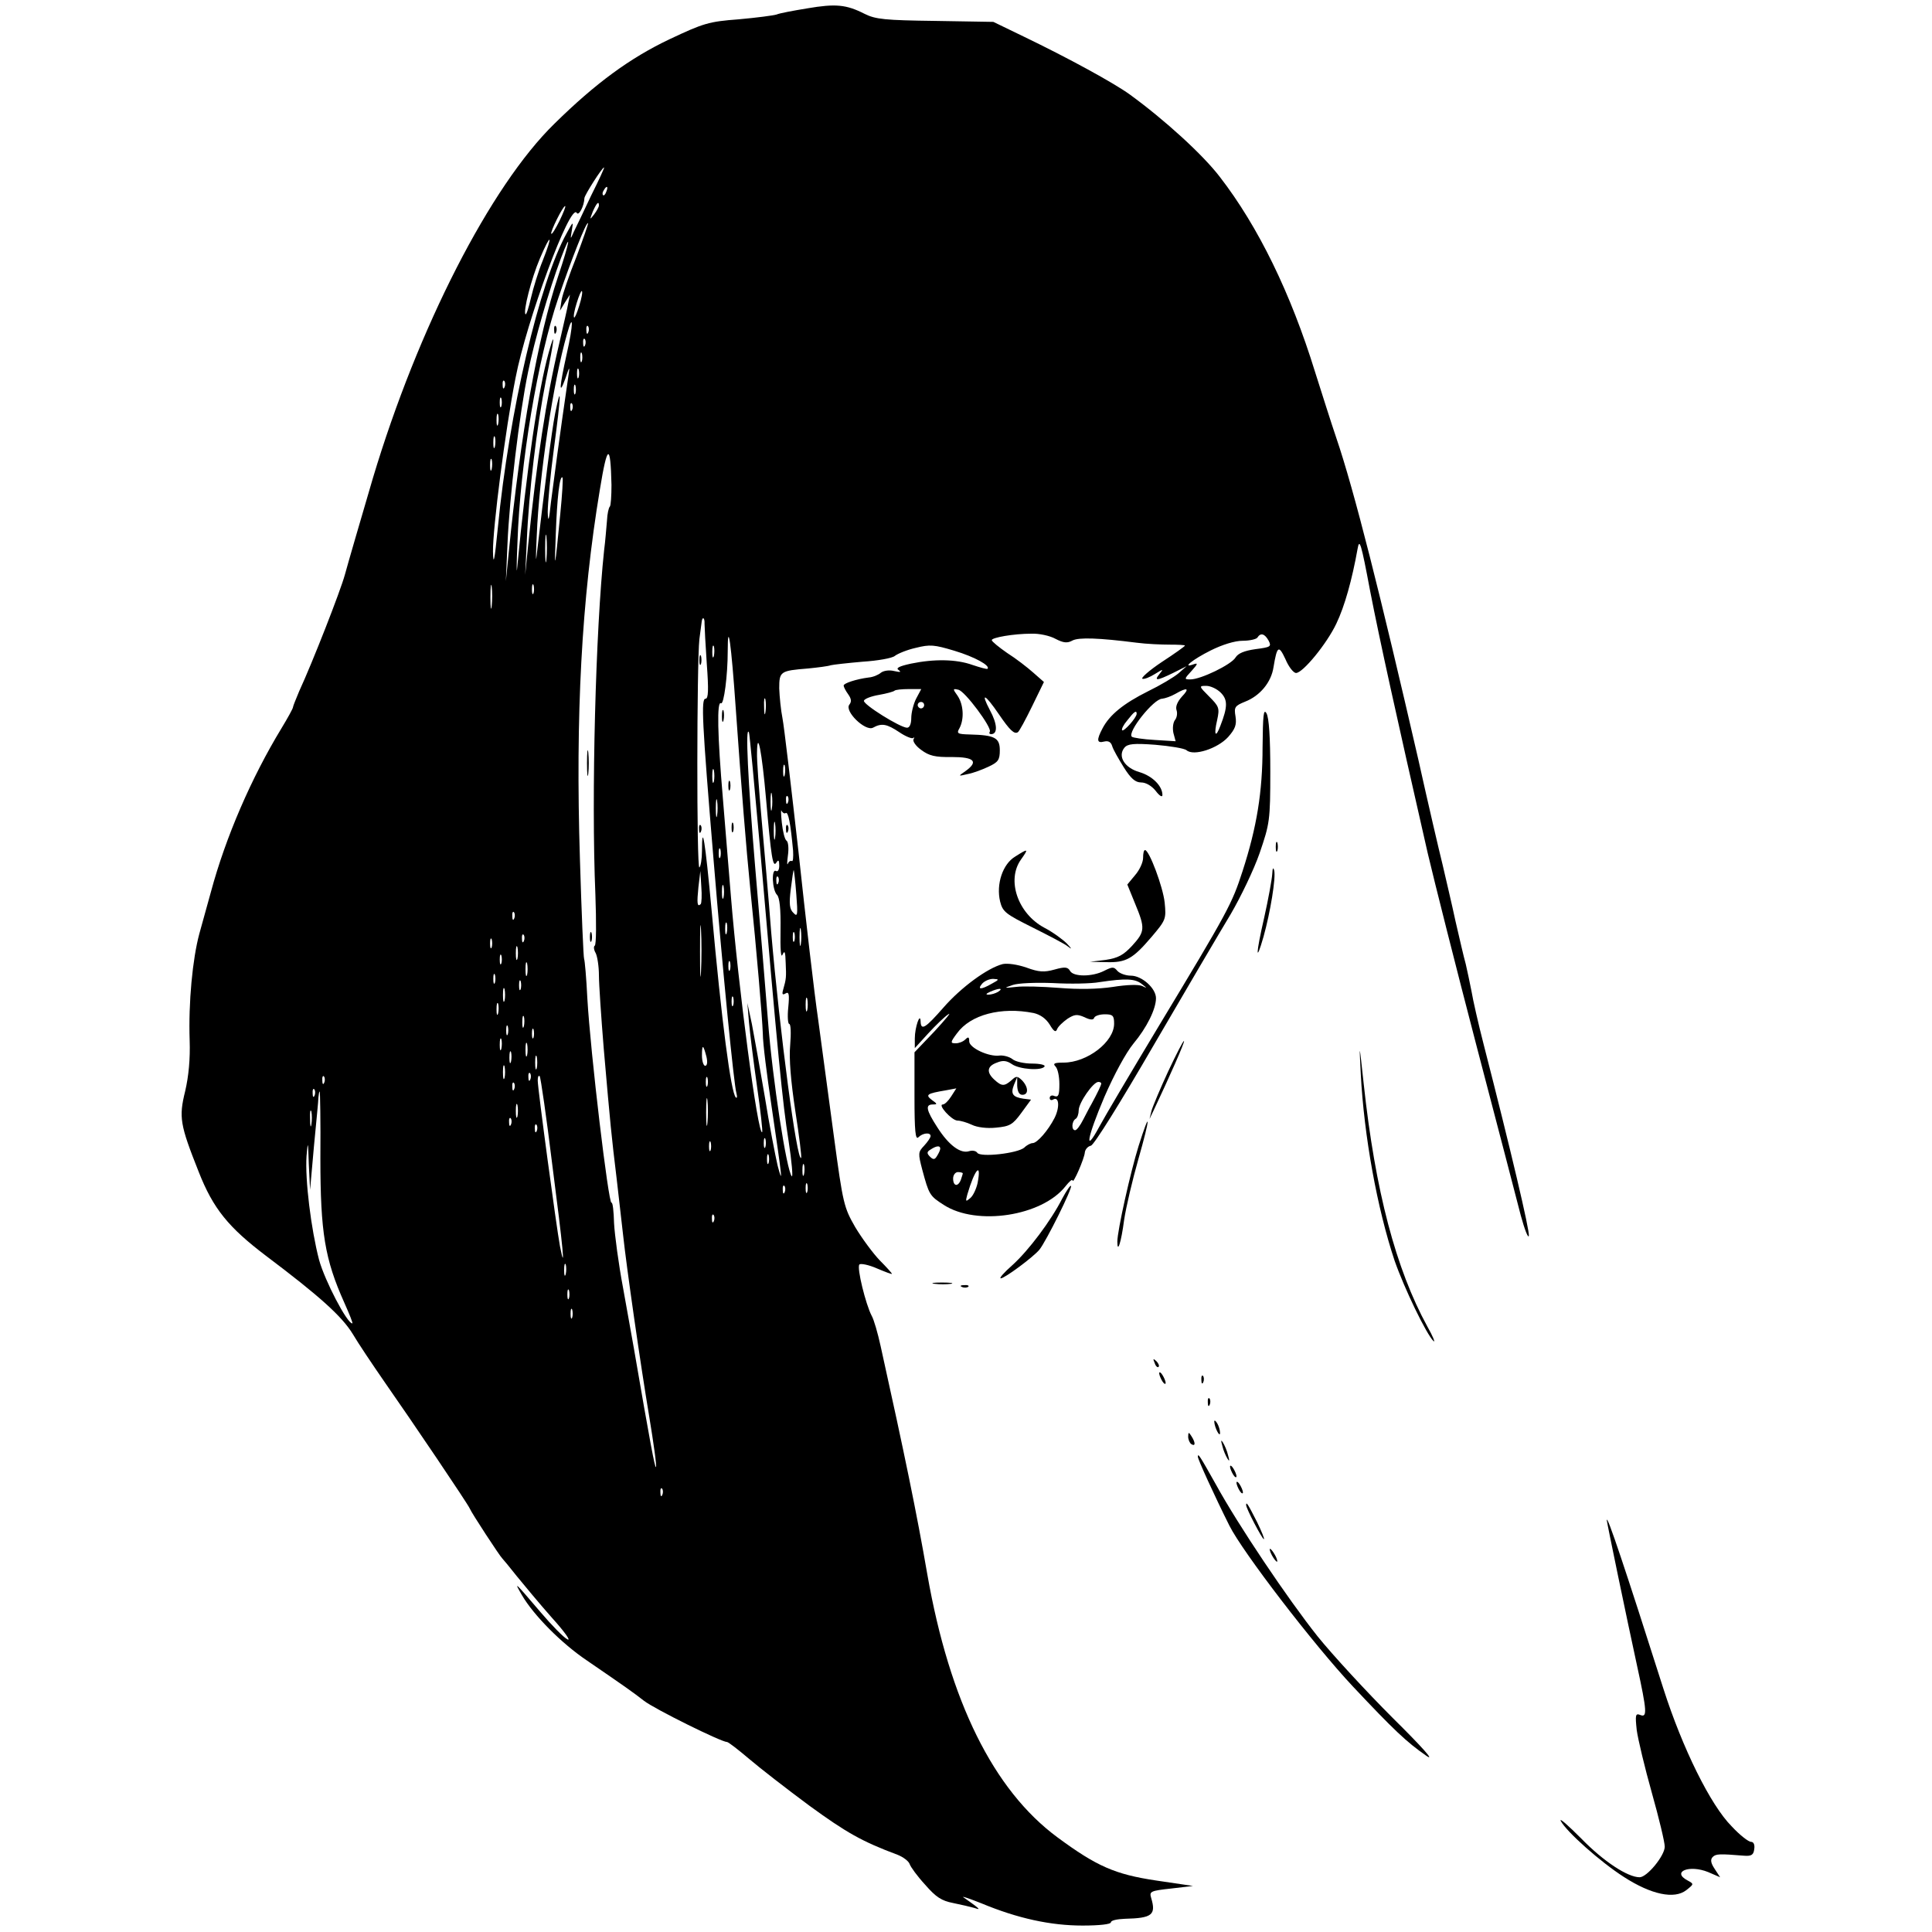 <?xml version="1.0" standalone="no"?>
<!DOCTYPE svg PUBLIC "-//W3C//DTD SVG 20010904//EN"
 "http://www.w3.org/TR/2001/REC-SVG-20010904/DTD/svg10.dtd">
<svg version="1.0" xmlns="http://www.w3.org/2000/svg"
 width="600pt" height="600pt" viewBox="0 0 600 600"
 preserveAspectRatio="xMidYMid meet">
<g transform="translate(0,600) scale(0.1,-0.1)"
fill="#000000" stroke="none">
<path d="M2507 5974 c-43 -7 -86 -15 -95 -19 -9 -3 -62 -10 -118 -15 -93 -7
-109 -12 -215 -62 -122 -58 -229 -136 -357 -262 -199 -194 -424 -634 -564
-1101 -39 -133 -77 -263 -87 -300 -14 -51 -100 -271 -142 -362 -10 -24 -19
-46 -19 -49 0 -4 -16 -33 -36 -66 -93 -153 -173 -337 -219 -508 -10 -36 -26
-94 -36 -130 -21 -78 -34 -213 -30 -331 2 -57 -3 -111 -14 -158 -20 -81 -16
-104 42 -250 45 -115 93 -173 209 -261 166 -125 235 -187 269 -242 17 -29 62
-96 98 -148 86 -123 261 -382 266 -395 5 -13 94 -149 101 -155 3 -3 23 -27 45
-55 22 -27 71 -86 109 -129 39 -43 61 -74 48 -67 -12 6 -49 44 -83 84 -82 96
-84 98 -58 53 36 -62 123 -150 202 -203 121 -83 141 -97 177 -125 32 -25 240
-128 258 -128 4 0 35 -24 68 -52 34 -29 119 -95 188 -146 114 -83 163 -111
273 -152 18 -7 35 -20 38 -29 3 -9 24 -38 48 -64 34 -39 51 -50 87 -57 25 -5
54 -12 65 -15 18 -6 18 -5 3 7 -9 7 -25 18 -35 25 -10 6 15 -2 55 -18 113 -47
215 -69 314 -69 52 0 88 4 88 10 0 6 19 10 43 11 85 2 98 12 82 65 -6 20 -2
22 62 29 l68 8 -115 17 c-127 19 -184 44 -306 134 -199 147 -335 423 -404 816
-33 191 -71 375 -145 709 -9 41 -21 83 -28 95 -18 34 -47 150 -38 159 4 4 29
-1 54 -12 26 -11 47 -19 47 -17 0 2 -17 21 -38 42 -21 22 -55 68 -76 103 -35
61 -38 72 -66 280 -16 119 -38 282 -49 364 -12 81 -39 315 -61 520 -23 204
-45 392 -50 417 -5 25 -9 66 -10 92 0 53 3 55 90 62 30 3 62 7 70 10 8 2 53 7
99 11 47 3 92 11 100 18 9 7 38 19 65 25 44 11 57 10 120 -9 63 -19 112 -46
103 -56 -2 -2 -23 4 -47 12 -50 18 -119 19 -191 4 -37 -8 -48 -14 -38 -20 9
-7 5 -7 -14 -3 -16 4 -33 1 -41 -5 -8 -7 -25 -14 -38 -15 -39 -5 -78 -18 -78
-25 0 -4 6 -16 14 -27 10 -14 11 -23 4 -32 -17 -20 49 -84 73 -72 27 15 43 12
82 -14 19 -13 39 -21 43 -18 4 4 4 2 1 -4 -3 -6 7 -21 24 -33 24 -18 43 -23
95 -22 70 0 84 -14 42 -44 -23 -16 -23 -16 7 -9 17 3 46 14 65 23 30 14 35 21
35 51 0 39 -16 47 -93 49 -39 1 -42 3 -32 20 15 29 12 73 -6 100 -16 22 -15
23 2 19 20 -3 105 -118 98 -130 -3 -5 -1 -8 4 -8 21 0 20 31 -4 75 -30 57 -15
50 28 -13 34 -50 48 -63 59 -56 4 2 24 39 44 80 l37 76 -33 29 c-18 16 -54 44
-81 61 -26 18 -48 36 -48 40 0 8 68 20 123 20 23 1 57 -6 75 -16 25 -13 37
-14 53 -5 20 10 81 8 199 -7 30 -4 76 -6 103 -6 26 0 47 -1 47 -3 0 -2 -32
-25 -72 -51 -39 -26 -66 -50 -60 -52 6 -2 23 5 39 15 26 16 27 16 14 0 -18
-22 -9 -22 42 3 l42 21 -25 -22 c-14 -12 -56 -37 -95 -56 -76 -38 -119 -73
-141 -115 -19 -36 -18 -47 5 -41 13 3 21 -1 25 -14 3 -11 20 -40 36 -66 22
-35 36 -47 54 -47 15 0 33 -11 45 -26 12 -16 21 -21 21 -13 0 28 -31 59 -71
71 -46 13 -69 49 -47 76 10 12 29 14 96 9 46 -4 90 -11 97 -17 22 -19 96 5
129 41 22 25 27 38 23 64 -5 29 -2 33 30 46 46 18 81 60 88 107 11 66 16 70
37 25 10 -24 25 -43 33 -43 21 0 95 90 125 153 26 54 49 137 66 232 6 35 11
19 39 -130 30 -154 80 -381 179 -815 20 -85 88 -355 152 -600 64 -245 126
-481 137 -525 12 -44 23 -72 25 -63 3 15 -56 266 -140 593 -17 66 -34 141 -38
166 -5 25 -13 64 -18 85 -6 21 -20 82 -32 134 -11 52 -30 131 -40 175 -11 44
-45 190 -75 325 -118 513 -200 839 -255 1000 -16 47 -45 139 -66 205 -75 243
-176 451 -296 606 -52 68 -170 176 -280 256 -50 36 -191 113 -328 179 l-95 46
-180 3 c-157 2 -186 5 -220 22 -57 29 -90 32 -178 17z m-671 -581 c-23 -49
-47 -99 -54 -113 -11 -25 -11 -25 -6 5 5 29 4 28 -16 -9 -85 -153 -179 -555
-214 -916 -10 -101 -14 -120 -15 -73 -1 70 38 377 70 539 34 177 170 545 190
513 6 -11 23 20 24 46 1 10 55 95 61 95 2 0 -16 -39 -40 -87z m47 12 c-3 -9
-8 -14 -10 -11 -3 3 -2 9 2 15 9 16 15 13 8 -4z m-23 -43 c0 -5 -7 -17 -15
-28 -14 -18 -14 -17 -4 9 12 27 19 34 19 19z m-122 -47 c-12 -24 -23 -43 -26
-41 -4 5 36 86 43 86 3 0 -5 -20 -17 -45z m52 -113 c-22 -55 -43 -116 -46
-134 l-5 -33 15 25 16 25 -5 -25 c-2 -14 -16 -72 -29 -130 -40 -169 -69 -360
-96 -625 l-9 -90 5 105 c6 149 31 355 59 497 28 136 30 163 9 88 -32 -114 -69
-364 -98 -670 -2 -22 -2 14 1 80 8 246 63 572 127 760 40 118 87 237 92 232 2
-1 -15 -49 -36 -105z m-104 -10 c-14 -34 -30 -87 -37 -117 -7 -30 -14 -53 -17
-51 -8 8 18 111 45 174 34 80 41 75 9 -6z m47 -51 c-62 -185 -117 -492 -153
-856 l-9 -90 5 115 c6 145 37 405 64 535 20 99 65 254 102 353 34 91 28 53 -9
-57z m66 -90 c-7 -23 -14 -39 -16 -37 -3 2 1 23 8 45 7 23 14 39 16 37 3 -2
-1 -23 -8 -45z m-39 -150 c-23 -104 -25 -134 -4 -76 13 39 14 39 9 6 -27 -184
-46 -329 -54 -391 -6 -58 -9 -65 -10 -30 0 25 8 113 19 195 23 172 24 210 4
111 -11 -56 -33 -231 -58 -446 -2 -19 -2 11 1 68 7 181 51 476 94 625 20 72
20 30 -1 -62z m67 67 c-3 -8 -6 -5 -6 6 -1 11 2 17 5 13 3 -3 4 -12 1 -19z
m-10 -40 c-3 -8 -6 -5 -6 6 -1 11 2 17 5 13 3 -3 4 -12 1 -19z m-10 -50 c-3
-7 -5 -2 -5 12 0 14 2 19 5 13 2 -7 2 -19 0 -25z m-10 -50 c-3 -7 -5 -2 -5 12
0 14 2 19 5 13 2 -7 2 -19 0 -25z m-230 -30 c-3 -8 -6 -5 -6 6 -1 11 2 17 5
13 3 -3 4 -12 1 -19z m220 -20 c-3 -7 -5 -2 -5 12 0 14 2 19 5 13 2 -7 2 -19
0 -25z m-230 -40 c-3 -7 -5 -2 -5 12 0 14 2 19 5 13 2 -7 2 -19 0 -25z m220
-10 c-3 -8 -6 -5 -6 6 -1 11 2 17 5 13 3 -3 4 -12 1 -19z m-230 -45 c-3 -10
-5 -4 -5 12 0 17 2 24 5 18 2 -7 2 -21 0 -30z m-10 -70 c-3 -10 -5 -4 -5 12 0
17 2 24 5 18 2 -7 2 -21 0 -30z m362 -119 c0 -33 -2 -64 -5 -67 -4 -4 -8 -23
-9 -44 -2 -21 -5 -63 -9 -93 -26 -244 -40 -760 -27 -1068 3 -85 3 -156 -2
-159 -4 -2 -3 -13 3 -23 5 -10 10 -41 10 -69 0 -27 7 -130 15 -228 21 -242 24
-271 40 -403 7 -63 16 -142 20 -175 11 -102 54 -402 81 -563 14 -85 24 -156
21 -158 -3 -4 -18 75 -68 366 -5 30 -21 116 -34 190 -14 74 -26 165 -28 201
-1 37 -4 65 -8 64 -9 -6 -65 462 -75 635 -3 63 -8 118 -10 122 -2 3 -8 143
-13 310 -14 447 5 806 62 1148 23 141 33 146 36 14z m-372 49 c-3 -10 -5 -4
-5 12 0 17 2 24 5 18 2 -7 2 -21 0 -30z m213 -139 c-17 -176 -19 -185 -14 -63
4 113 12 184 21 176 2 -3 -1 -53 -7 -113z m-43 -141 c-2 -21 -4 -6 -4 32 0 39
2 55 4 38 2 -18 2 -50 0 -70z m-170 -145 c-2 -18 -4 -6 -4 27 0 33 2 48 4 33
2 -15 2 -42 0 -60z m130 40 c-3 -7 -5 -2 -5 12 0 14 2 19 5 13 2 -7 2 -19 0
-25z m531 -95 c0 -10 3 -66 7 -125 6 -81 5 -108 -4 -108 -14 0 -11 -68 25
-500 29 -351 63 -697 71 -725 3 -11 2 -17 -2 -13 -15 15 -44 236 -75 580 -20
217 -30 278 -30 185 0 -25 -4 -48 -8 -51 -9 -5 -8 637 0 709 3 22 6 46 7 53 2
19 10 14 9 -5z m1752 -53 c9 -18 6 -20 -41 -26 -35 -5 -54 -13 -62 -26 -13
-22 -108 -68 -140 -68 -20 0 -20 1 4 27 19 21 20 25 6 20 -39 -14 -3 15 53 43
36 18 75 30 99 30 22 0 43 5 46 10 10 16 23 12 35 -10z m-1655 -211 c18 -254
32 -429 45 -559 20 -195 37 -397 39 -450 0 -30 13 -131 27 -225 34 -231 36
-249 19 -185 -7 30 -26 127 -40 215 -15 88 -33 189 -40 225 l-14 65 5 -60 c3
-33 14 -122 25 -199 11 -76 18 -140 16 -142 -13 -13 -74 449 -97 731 -6 72
-17 209 -25 305 -17 199 -19 304 -6 296 9 -6 21 87 21 162 0 101 11 23 25
-179z m-68 164 c-3 -10 -5 -4 -5 12 0 17 2 24 5 18 2 -7 2 -21 0 -30z m1574
-114 c22 -22 22 -44 -1 -103 -15 -40 -21 -29 -10 18 8 37 6 42 -25 73 -32 32
-32 33 -9 33 13 0 33 -9 45 -21z m-946 -19 c-8 -16 -15 -43 -15 -60 0 -18 -5
-30 -13 -30 -21 0 -138 73 -134 84 2 6 23 14 47 18 23 4 45 10 48 13 3 3 23 5
44 5 l39 0 -16 -30z m825 6 c-14 -16 -20 -31 -16 -42 3 -9 1 -23 -5 -30 -6 -8
-8 -25 -5 -40 l7 -26 -65 4 c-36 2 -68 7 -71 10 -15 14 68 118 94 118 9 1 27
7 41 15 38 22 46 18 20 -9z m-1293 -48 c-2 -13 -4 -5 -4 17 -1 22 1 32 4 23 2
-10 2 -28 0 -40z m493 22 c0 -5 -4 -10 -10 -10 -5 0 -10 5 -10 10 0 6 5 10 10
10 6 0 10 -4 10 -10z m660 -27 c-1 -13 -40 -56 -45 -51 -3 3 4 17 16 31 21 27
29 33 29 20z m-1170 -413 c56 -648 70 -795 89 -913 10 -65 14 -114 10 -110
-16 16 -60 301 -74 483 -8 102 -26 318 -40 480 -22 263 -31 443 -19 415 2 -5
17 -165 34 -355z m19 149 c16 -182 21 -215 32 -198 6 10 9 8 9 -9 0 -13 -4
-20 -10 -17 -15 9 -12 -59 3 -74 8 -8 12 -43 11 -109 -1 -59 1 -89 6 -77 7 15
9 9 10 -25 2 -45 2 -49 -8 -84 -4 -14 -2 -17 8 -11 10 6 12 -3 8 -44 -3 -28
-1 -51 3 -51 5 0 6 -29 3 -65 -4 -43 2 -113 16 -206 12 -77 20 -142 18 -145
-13 -13 -66 388 -93 701 -8 105 -22 263 -30 353 -8 90 -15 182 -14 205 1 74
15 4 28 -144z m58 74 c-3 -10 -5 -4 -5 12 0 17 2 24 5 18 2 -7 2 -21 0 -30z
m-220 -20 c-3 -10 -5 -2 -5 17 0 19 2 27 5 18 2 -10 2 -26 0 -35z m180 -85
c-2 -13 -4 -3 -4 22 0 25 2 35 4 23 2 -13 2 -33 0 -45z m-170 -20 c-2 -13 -4
-3 -4 22 0 25 2 35 4 23 2 -13 2 -33 0 -45z m220 40 c-3 -8 -6 -5 -6 6 -1 11
2 17 5 13 3 -3 4 -12 1 -19z m-7 -33 c8 5 15 -31 23 -117 1 -20 0 -35 -4 -32
-4 2 -10 -2 -12 -8 -3 -7 -3 4 0 26 3 21 1 41 -4 45 -6 3 -12 29 -15 56 -3 28
-3 44 -1 37 3 -6 9 -10 13 -7z m-33 -77 c-2 -13 -4 -3 -4 22 0 25 2 35 4 23 2
-13 2 -33 0 -45z m-170 -60 c-3 -7 -5 -2 -5 12 0 14 2 19 5 13 2 -7 2 -19 0
-25z m236 -116 c5 -64 4 -71 -9 -57 -12 11 -14 28 -8 75 4 33 8 59 9 58 1 -2
5 -36 8 -76z m-297 -30 c-11 -10 -12 3 -7 53 l6 50 3 -49 c2 -26 1 -51 -2 -54z
m241 66 c-3 -8 -6 -5 -6 6 -1 11 2 17 5 13 3 -3 4 -12 1 -19z m-170 -45 c-3
-10 -5 -2 -5 17 0 19 2 27 5 18 2 -10 2 -26 0 -35z m-650 -65 c-3 -8 -6 -5 -6
6 -1 11 2 17 5 13 3 -3 4 -12 1 -19z m580 -165 c-2 -37 -3 -9 -3 62 0 72 1
102 3 68 2 -34 2 -93 0 -130z m80 120 c-3 -10 -5 -4 -5 12 0 17 2 24 5 18 2
-7 2 -21 0 -30z m230 -35 c-2 -13 -4 -3 -4 22 0 25 2 35 4 23 2 -13 2 -33 0
-45z m-20 10 c-3 -7 -5 -2 -5 12 0 14 2 19 5 13 2 -7 2 -19 0 -25z m-840 0
c-3 -8 -6 -5 -6 6 -1 11 2 17 5 13 3 -3 4 -12 1 -19z m-100 -20 c-3 -7 -5 -2
-5 12 0 14 2 19 5 13 2 -7 2 -19 0 -25z m80 -35 c-3 -10 -5 -2 -5 17 0 19 2
27 5 18 2 -10 2 -26 0 -35z m-50 -15 c-3 -7 -5 -2 -5 12 0 14 2 19 5 13 2 -7
2 -19 0 -25z m80 -35 c-3 -10 -5 -2 -5 17 0 19 2 27 5 18 2 -10 2 -26 0 -35z
m630 15 c-3 -7 -5 -2 -5 12 0 14 2 19 5 13 2 -7 2 -19 0 -25z m-730 -40 c-3
-7 -5 -2 -5 12 0 14 2 19 5 13 2 -7 2 -19 0 -25z m80 -20 c-3 -7 -5 -2 -5 12
0 14 2 19 5 13 2 -7 2 -19 0 -25z m-50 -35 c-3 -10 -5 -2 -5 17 0 19 2 27 5
18 2 -10 2 -26 0 -35z m710 -15 c-3 -7 -5 -2 -5 12 0 14 2 19 5 13 2 -7 2 -19
0 -25z m230 -15 c-3 -10 -5 -2 -5 17 0 19 2 27 5 18 2 -10 2 -26 0 -35z m-960
-10 c-3 -10 -5 -4 -5 12 0 17 2 24 5 18 2 -7 2 -21 0 -30z m80 -40 c-3 -10 -5
-4 -5 12 0 17 2 24 5 18 2 -7 2 -21 0 -30z m-50 -25 c-3 -7 -5 -2 -5 12 0 14
2 19 5 13 2 -7 2 -19 0 -25z m80 -10 c-3 -7 -5 -2 -5 12 0 14 2 19 5 13 2 -7
2 -19 0 -25z m-100 -35 c-3 -10 -5 -4 -5 12 0 17 2 24 5 18 2 -7 2 -21 0 -30z
m80 -20 c-3 -10 -5 -2 -5 17 0 19 2 27 5 18 2 -10 2 -26 0 -35z m557 -5 c4
-17 2 -28 -4 -28 -5 0 -10 14 -10 32 0 36 4 35 14 -4z m-607 -15 c-3 -10 -5
-4 -5 12 0 17 2 24 5 18 2 -7 2 -21 0 -30z m80 -20 c-3 -10 -5 -2 -5 17 0 19
2 27 5 18 2 -10 2 -26 0 -35z m-100 -30 c-3 -10 -5 -2 -5 17 0 19 2 27 5 18 2
-10 2 -26 0 -35z m80 -5 c-3 -8 -6 -5 -6 6 -1 11 2 17 5 13 3 -3 4 -12 1 -19z
m-640 -10 c-3 -8 -6 -5 -6 6 -1 11 2 17 5 13 3 -3 4 -12 1 -19z m708 -254 c34
-262 42 -346 24 -254 -11 59 -69 489 -69 514 0 11 2 17 6 14 3 -3 21 -127 39
-274z m482 244 c-3 -7 -5 -2 -5 12 0 14 2 19 5 13 2 -7 2 -19 0 -25z m-600
-10 c-3 -8 -6 -5 -6 6 -1 11 2 17 5 13 3 -3 4 -12 1 -19z m-620 -20 c-3 -8 -6
-5 -6 6 -1 11 2 17 5 13 3 -3 4 -12 1 -19z m18 -195 c0 -231 14 -314 74 -448
16 -36 28 -65 25 -65 -16 0 -85 132 -103 197 -25 96 -44 249 -39 323 4 49 5
46 7 -25 l4 -80 12 135 c7 74 14 143 14 153 1 9 2 17 4 17 1 0 3 -93 2 -207z
m1202 110 c-2 -21 -4 -6 -4 32 0 39 2 55 4 38 2 -18 2 -50 0 -70z m-590 20
c-3 -10 -5 -2 -5 17 0 19 2 27 5 18 2 -10 2 -26 0 -35z m-640 -25 c-2 -13 -4
-5 -4 17 -1 22 1 32 4 23 2 -10 2 -28 0 -40z m620 0 c-3 -8 -6 -5 -6 6 -1 11
2 17 5 13 3 -3 4 -12 1 -19z m80 -20 c-3 -8 -6 -5 -6 6 -1 11 2 17 5 13 3 -3
4 -12 1 -19z m710 -50 c-3 -7 -5 -2 -5 12 0 14 2 19 5 13 2 -7 2 -19 0 -25z
m-170 -10 c-3 -7 -5 -2 -5 12 0 14 2 19 5 13 2 -7 2 -19 0 -25z m180 -40 c-3
-7 -5 -2 -5 12 0 14 2 19 5 13 2 -7 2 -19 0 -25z m110 -35 c-3 -10 -5 -4 -5
12 0 17 2 24 5 18 2 -7 2 -21 0 -30z m10 -55 c-3 -7 -5 -2 -5 12 0 14 2 19 5
13 2 -7 2 -19 0 -25z m-70 0 c-3 -8 -6 -5 -6 6 -1 11 2 17 5 13 3 -3 4 -12 1
-19z m-220 -90 c-3 -8 -6 -5 -6 6 -1 11 2 17 5 13 3 -3 4 -12 1 -19z m-460
-165 c-3 -10 -5 -4 -5 12 0 17 2 24 5 18 2 -7 2 -21 0 -30z m10 -75 c-3 -7 -5
-2 -5 12 0 14 2 19 5 13 2 -7 2 -19 0 -25z m10 -60 c-3 -7 -5 -2 -5 12 0 14 2
19 5 13 2 -7 2 -19 0 -25z m280 -550 c-3 -8 -6 -5 -6 6 -1 11 2 17 5 13 3 -3
4 -12 1 -19z"/>
<path d="M1721 4974 c0 -11 3 -14 6 -6 3 7 2 16 -1 19 -3 4 -6 -2 -5 -13z"/>
<path d="M1823 3630 c0 -36 2 -50 4 -32 2 17 2 47 0 65 -2 17 -4 3 -4 -33z"/>
<path d="M1832 3090 c0 -14 2 -19 5 -12 2 6 2 18 0 25 -3 6 -5 1 -5 -13z"/>
<path d="M2172 3950 c0 -14 2 -19 5 -12 2 6 2 18 0 25 -3 6 -5 1 -5 -13z"/>
<path d="M2171 3424 c0 -11 3 -14 6 -6 3 7 2 16 -1 19 -3 4 -6 -2 -5 -13z"/>
<path d="M2242 3775 c0 -16 2 -22 5 -12 2 9 2 23 0 30 -3 6 -5 -1 -5 -18z"/>
<path d="M2262 3560 c0 -14 2 -19 5 -12 2 6 2 18 0 25 -3 6 -5 1 -5 -13z"/>
<path d="M2272 3430 c0 -14 2 -19 5 -12 2 6 2 18 0 25 -3 6 -5 1 -5 -13z"/>
<path d="M2441 3424 c0 -11 3 -14 6 -6 3 7 2 16 -1 19 -3 4 -6 -2 -5 -13z"/>
<path d="M3921 3680 c0 -140 -18 -249 -62 -385 -33 -102 -44 -123 -260 -481
-86 -143 -169 -283 -185 -313 -48 -89 -38 -34 16 93 30 69 67 137 90 165 41
49 70 107 70 141 0 31 -44 70 -78 70 -16 0 -35 7 -42 15 -11 13 -15 13 -41 0
-37 -19 -96 -19 -106 0 -7 12 -16 13 -48 4 -32 -9 -49 -8 -87 6 -29 10 -59 14
-74 11 -47 -12 -129 -72 -184 -135 -56 -64 -70 -73 -71 -43 -1 30 -18 -18 -18
-53 l0 -30 42 46 c23 25 51 52 62 59 11 8 -8 -15 -42 -52 l-63 -66 0 -138 c0
-107 3 -135 12 -126 14 14 38 16 38 4 0 -5 -9 -18 -20 -30 -19 -20 -19 -24 -6
-74 21 -78 23 -82 67 -110 102 -66 305 -35 378 58 12 15 21 23 22 18 1 -14 37
69 38 87 1 9 9 19 19 21 10 3 91 133 196 314 99 170 206 352 238 405 31 53 72
138 90 190 31 91 33 100 33 254 0 104 -4 167 -12 180 -9 15 -11 -6 -12 -105z
m-841 -735 c-33 -19 -46 -19 -30 0 7 8 22 15 34 15 20 -1 20 -2 -4 -15z m466
-1 c17 -13 17 -14 1 -6 -12 5 -47 4 -91 -3 -47 -7 -106 -8 -167 -3 -52 4 -112
6 -134 3 -38 -4 -39 -4 -10 6 17 6 72 8 125 6 52 -3 118 -2 145 3 81 12 110
11 131 -6z m-446 -24 c-8 -5 -22 -9 -30 -9 -10 0 -8 3 5 9 27 12 43 12 25 0z
m110 -66 c21 -5 38 -17 50 -36 13 -22 19 -25 23 -14 3 8 18 22 32 32 22 14 30
15 53 5 18 -9 28 -9 30 -2 2 6 17 11 33 11 25 0 29 -4 29 -29 0 -57 -84 -121
-157 -121 -29 0 -34 -3 -25 -12 7 -7 12 -31 12 -55 0 -34 -3 -41 -15 -37 -8 4
-15 1 -15 -6 0 -6 5 -8 10 -5 19 12 22 -23 5 -57 -20 -39 -54 -78 -68 -78 -6
0 -18 -6 -26 -14 -21 -18 -137 -31 -146 -16 -4 6 -15 8 -25 5 -27 -9 -64 19
-99 74 -35 54 -38 71 -14 71 15 0 14 2 -3 14 -21 16 -16 20 44 30 l32 6 -16
-25 c-9 -14 -20 -25 -26 -25 -17 0 27 -49 45 -50 10 0 30 -6 45 -13 16 -8 47
-12 75 -9 43 4 52 9 79 46 l30 41 -24 3 c-33 5 -40 15 -29 43 l10 24 0 -27 c1
-18 6 -28 16 -28 20 0 19 24 -1 45 -15 14 -18 14 -33 0 -22 -19 -30 -19 -53 2
-25 23 -23 42 8 53 19 8 31 6 47 -5 23 -16 92 -21 101 -7 3 5 -15 9 -39 9 -24
0 -52 6 -61 14 -9 7 -27 12 -39 11 -34 -5 -95 24 -95 44 0 14 -3 15 -12 6 -7
-7 -20 -12 -30 -12 -17 0 -17 3 4 31 42 58 137 83 238 63z m210 -219 c0 -5
-11 -28 -31 -65 -5 -8 -16 -30 -25 -47 -9 -18 -20 -33 -25 -33 -12 0 -11 27 1
35 6 3 10 16 10 27 0 23 45 88 61 88 5 0 9 -2 9 -5z m-500 -202 c0 -5 -5 -15
-10 -23 -7 -12 -12 -12 -22 -2 -10 10 -10 15 2 22 18 12 30 13 30 3z m116
-107 c-4 -18 -14 -40 -23 -47 -14 -12 -15 -11 -9 11 23 79 45 104 32 36z m-46
30 c0 -2 -3 -11 -6 -20 -9 -23 -24 -20 -24 4 0 11 7 20 15 20 8 0 15 -2 15 -4z"/>
<path d="M3962 3370 c0 -14 2 -19 5 -12 2 6 2 18 0 25 -3 6 -5 1 -5 -13z"/>
<path d="M3153 3340 c-39 -23 -60 -86 -47 -140 8 -32 18 -39 100 -80 50 -25
100 -51 110 -59 14 -11 13 -8 -3 9 -12 12 -43 35 -70 49 -82 44 -118 148 -72
212 24 34 23 35 -18 9z"/>
<path d="M3550 3336 c0 -14 -11 -38 -25 -54 l-24 -29 24 -59 c32 -77 31 -87
-9 -131 -27 -29 -43 -38 -82 -44 l-49 -6 50 -1 c62 -2 83 10 141 78 45 53 46
56 41 107 -5 48 -48 163 -61 163 -4 0 -6 -11 -6 -24z"/>
<path d="M3951 3285 c-1 -16 -12 -77 -25 -135 -26 -113 -27 -146 -2 -59 21 75
39 184 33 206 -3 11 -5 7 -6 -12z"/>
<path d="M3628 2673 c-25 -54 -48 -109 -52 -123 l-6 -25 12 25 c50 106 98 214
95 217 -2 2 -24 -41 -49 -94z"/>
<path d="M4226 2665 c10 -193 51 -418 105 -580 30 -86 99 -229 121 -250 6 -5
-2 15 -19 45 -98 179 -162 421 -198 755 -14 129 -14 129 -9 30z"/>
<path d="M3536 2441 c-25 -80 -66 -263 -66 -297 0 -39 12 -2 21 67 6 40 26
125 44 188 38 133 39 162 1 42z"/>
<path d="M3299 2278 c-35 -69 -105 -162 -155 -207 -26 -23 -42 -41 -36 -41 12
0 101 66 120 89 21 26 104 193 98 198 -2 3 -14 -15 -27 -39z"/>
<path d="M2903 2013 c15 -2 37 -2 50 0 12 2 0 4 -28 4 -27 0 -38 -2 -22 -4z"/>
<path d="M2988 2003 c7 -3 16 -2 19 1 4 3 -2 6 -13 5 -11 0 -14 -3 -6 -6z"/>
<path d="M3586 1767 c3 -10 9 -15 12 -12 3 3 0 11 -7 18 -10 9 -11 8 -5 -6z"/>
<path d="M3600 1735 c0 -5 5 -17 10 -25 5 -8 10 -10 10 -5 0 6 -5 17 -10 25
-5 8 -10 11 -10 5z"/>
<path d="M3731 1714 c0 -11 3 -14 6 -6 3 7 2 16 -1 19 -3 4 -6 -2 -5 -13z"/>
<path d="M3751 1644 c0 -11 3 -14 6 -6 3 7 2 16 -1 19 -3 4 -6 -2 -5 -13z"/>
<path d="M3771 1585 c1 -19 18 -51 18 -35 0 8 -4 22 -9 30 -5 8 -9 11 -9 5z"/>
<path d="M3690 1538 c0 -9 5 -20 10 -23 13 -8 13 5 0 25 -8 13 -10 13 -10 -2z"/>
<path d="M3796 1510 c3 -14 11 -32 16 -40 6 -10 7 -7 2 10 -3 14 -11 32 -16
40 -6 10 -7 7 -2 -10z"/>
<path d="M3720 1476 c0 -8 51 -120 98 -214 41 -82 262 -370 384 -500 127 -135
166 -172 228 -215 28 -19 -13 27 -105 118 -83 83 -187 196 -233 253 -93 117
-247 346 -316 472 -49 87 -56 99 -56 86z"/>
<path d="M3820 1445 c0 -5 5 -17 10 -25 5 -8 10 -10 10 -5 0 6 -5 17 -10 25
-5 8 -10 11 -10 5z"/>
<path d="M3840 1395 c0 -5 5 -17 10 -25 5 -8 10 -10 10 -5 0 6 -5 17 -10 25
-5 8 -10 11 -10 5z"/>
<path d="M3870 1326 c0 -11 50 -106 55 -106 3 0 -7 24 -21 53 -28 55 -34 65
-34 53z"/>
<path d="M4990 1279 c0 -6 62 -305 94 -452 31 -142 32 -162 10 -153 -15 6 -16
0 -11 -47 4 -29 25 -117 47 -195 22 -78 40 -153 40 -167 0 -28 -55 -95 -78
-95 -37 0 -112 49 -181 120 -41 41 -69 66 -64 55 18 -34 124 -128 196 -174 85
-55 157 -70 194 -41 24 19 24 19 4 30 -51 27 5 50 64 26 l37 -16 -17 26 c-12
18 -14 29 -6 37 10 10 22 10 96 4 24 -2 31 2 33 21 2 13 -2 22 -10 22 -8 0
-35 21 -60 48 -66 66 -153 243 -212 427 -119 374 -176 544 -176 524z"/>
<path d="M3950 1170 c6 -11 13 -20 16 -20 2 0 0 9 -6 20 -6 11 -13 20 -16 20
-2 0 0 -9 6 -20z"/>
</g>
</svg>
